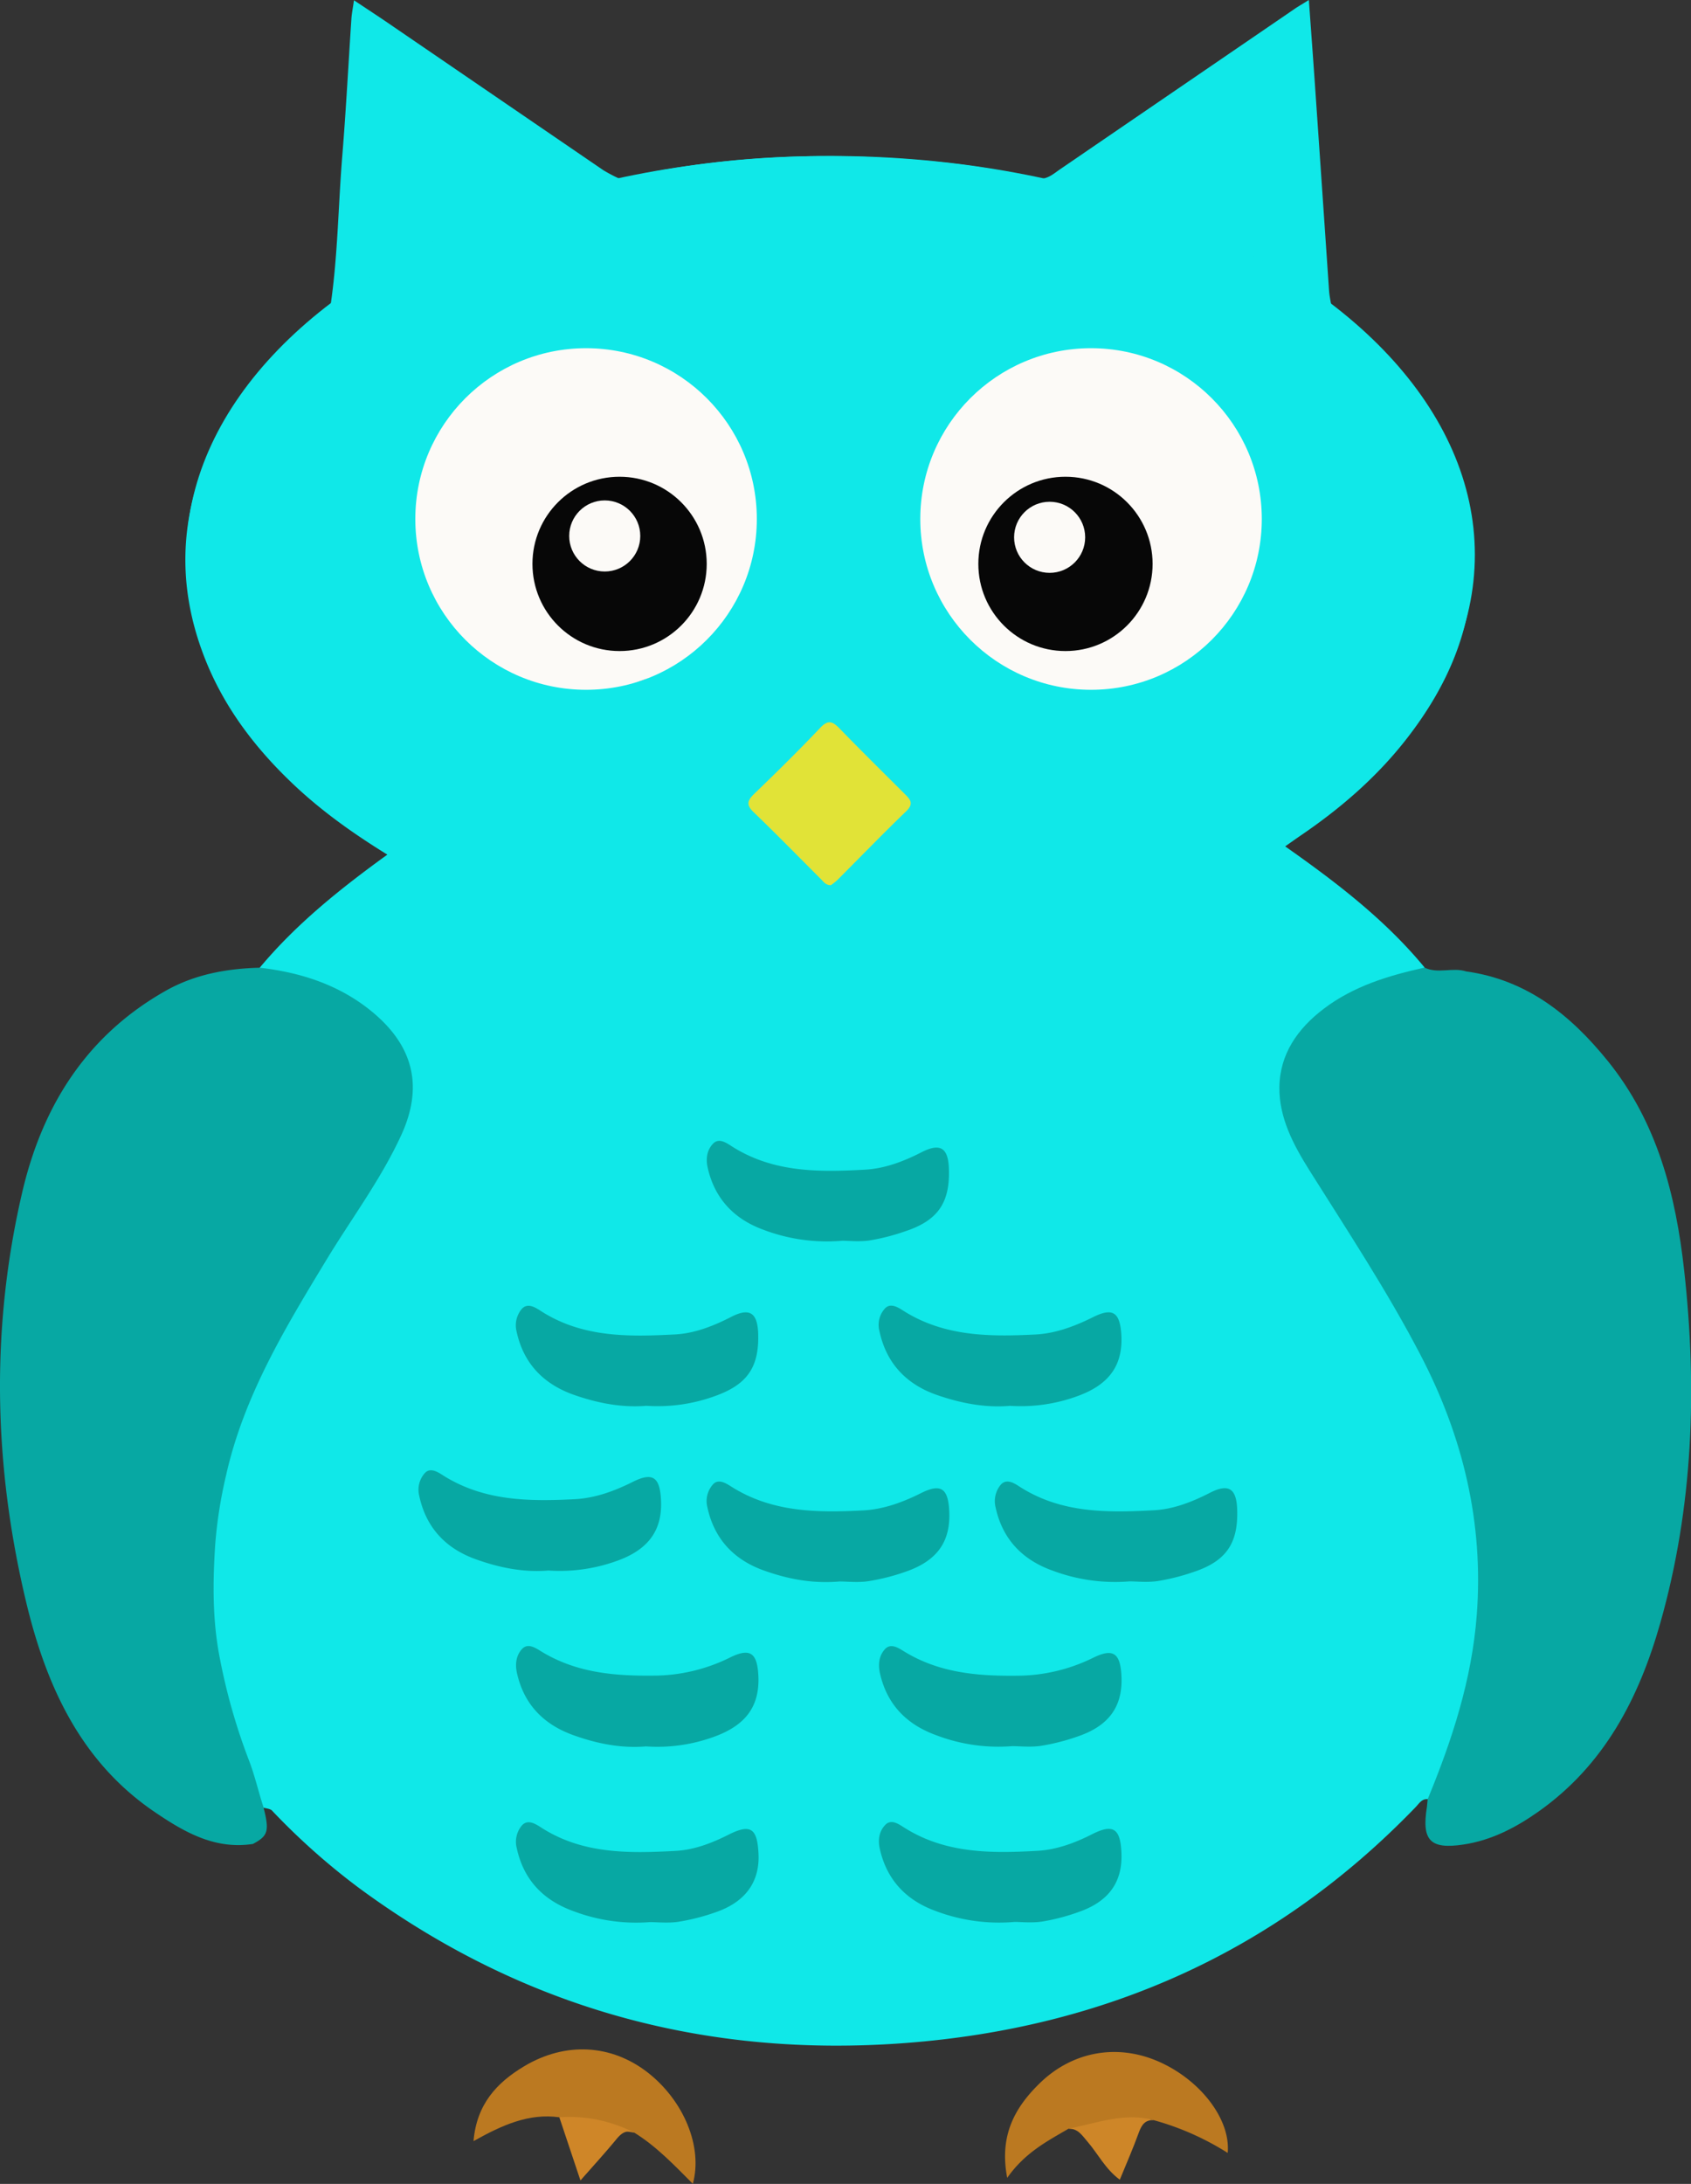<svg id="Layer_1" data-name="Layer 1" xmlns="http://www.w3.org/2000/svg" viewBox="0 0 602.4 777.79"><rect x="0" y="0" width="602.4" height="777.79" fill="#333333" stroke="none"/><defs><style>.cls-1{fill:#10e8e8;}.cls-2{fill:#07a8a3;}.cls-3{fill:#bb7921;}.cls-4{fill:#ce8628;}.cls-5{fill:#cf8628;}.cls-6{fill:#e1e337;}.cls-7{fill:#fcfaf7;}.cls-8{fill:#070707;}</style></defs><title>Kurssipollo_turkoosi</title><path class="cls-1" d="M613.2,656.21c-2.14-.16-3.06,1.56-4.26,2.8-49.74,51.62-111,78.72-181.93,84.06C355.69,748.45,290.6,730.54,232.7,688a241.58,241.58,0,0,1-31.33-27.86c-1.48-1-3.68-.41-4.83-2.18-4.61-14.59-10-28.92-13.63-43.82-4.72-19.23-4.91-38.59-2.37-58,3.81-29.2,16.13-55.09,31.12-80,9.26-15.41,19.33-30.31,28.37-45.85,3.89-6.7,7.54-13.45,8.95-21.34,2.51-14-3.58-24.08-13.88-32.33-8.66-6.93-18.77-10.84-29.51-13.25-3-.67-6.26-.61-8.52-3.21,13-15.61,28.7-28.17,45.52-40.34-11.87-7.33-22.69-15-32.43-24.05-14.3-13.32-26-28.52-33-46.92-10.33-27.09-8.24-53.5,5.18-79,9.66-18.36,23.34-33.31,40-45.56,2.08-4.7,6.33-7.18,10.33-9.79,25.15-16.43,52.67-27.29,81.6-34.93,3.8-1,7.39.49,11-.39,31.92-7.41,64.26-9.41,96.88-7.4,17.67,1.09,35.24,3,52.45,7.42,22.09.29,41.5,9.9,61.21,18.09a185,185,0,0,1,35.3,19.9c3.28,2.3,6.1,4.81,8,8.36,29.6,23.21,49.94,51.65,50,90.93,0,23.34-9.09,43.59-23.18,61.78-10.56,13.65-23.42,24.82-37.62,34.51-1.82,1.24-3.61,2.52-5.88,4.11C580.68,329.71,598.06,343,612.08,360c-1.48,2.74-4.3,2.84-6.84,3.48-9.54,2.41-18.52,6-26.65,11.71-16,11.26-20.44,27.26-12.06,44.82,7.48,15.67,17.93,29.57,26.8,44.43,13.64,22.87,27.58,45.6,34.08,71.87a217.23,217.23,0,0,1,5.09,31.42c2.77,28.43-4.65,54.9-14.28,81.05C617.17,651.66,616.65,655,613.2,656.21Z" transform="translate(-104.6 -15.45)"/><ellipse class="cls-1" cx="295.9" cy="197.55" rx="229.5" ry="142"/><path class="cls-2" d="M613.2,656.21c8.7-21.09,15.73-42.56,17.48-65.58,2.5-32.91-4.95-63.63-20-92.54-11.85-22.76-26-44.2-39.67-65.92-5.73-9.13-10.78-18.72-10.64-29.56.16-11.7,6.42-20.77,15.76-27.86,10.71-8.14,23.14-11.85,36-14.71l-.08,0c4.77,2.35,10-.19,14.83,1.37,21.6,3,37.17,15.46,50.44,31.86,17.66,21.82,24.25,47.69,27.25,74.66,4.69,42.27,3.19,84.26-8.49,125.48-7.62,26.9-20,50.75-43.58,67.34-8.09,5.69-16.71,10.14-26.56,11.62-11.92,1.8-14.95-1.48-13-13.49C613.05,658,613.1,657.09,613.2,656.21Z" transform="translate(-104.6 -15.45)"/><path class="cls-2" d="M197.07,360.09c14.83,1.68,28.73,6.25,40.24,15.82,14.38,11.95,18.27,26.32,10.22,43.83-7.23,15.74-17.67,29.61-26.61,44.35-14.7,24.24-29.42,48.5-35.74,76.6a161.72,161.72,0,0,0-3.91,24.77c-.89,13.47-1,26.92,1.56,40.14a214.19,214.19,0,0,0,10.49,36.88c2.07,5.37,3.3,10.93,5.07,16.35,2.25,8.71,1.77,10.44-3.69,13.33-13.6,2.1-24.54-4.27-35.06-11.42-26.48-18-38.68-45.24-45.75-74.82-11.54-48.33-12.7-97.14-1.4-145.72,7.15-30.78,22.9-56,51.33-72C174.18,362.42,185.4,360.41,197.07,360.09Z" transform="translate(-104.6 -15.45)"/><path class="cls-1" d="M579.1,125.47c-19-15.52-40.51-26.33-63.38-34.71a245,245,0,0,0-41.08-11.64c3.18.2,5.35-1.84,7.71-3.46l83.58-57.14c1.25-.85,2.58-1.6,4.94-3.07.83,11.6,1.63,22.3,2.36,33q2.43,35.22,4.83,70.45C578.21,121.12,578.74,123.29,579.1,125.47Z" transform="translate(-104.6 -15.45)"/><path class="cls-1" d="M325.31,79.1a243.46,243.46,0,0,0-38.57,10.72c-23.15,8.27-45,19-64.38,34.39,2.58-17.55,2.72-35.3,4.15-52.95,1.34-16.33,2.18-32.7,3.27-49.06.13-1.95.53-3.88.92-6.65,4.4,2.93,8.24,5.44,12,8q38.39,26.24,76.77,52.48A53.46,53.46,0,0,0,325.31,79.1Z" transform="translate(-104.6 -15.45)"/><path class="cls-3" d="M303.86,769.51C293,768,283.53,772.26,273.29,778c1.1-13.18,8.33-20.84,18-26.64,14.76-8.84,31.16-7.87,44.13,2.26,12.76,10,19.61,26.38,16,39.58-6.7-6.71-13-13.35-20.83-18.2-6.88-1-13.56-3.06-20.5-3.67C307.86,771.17,305.66,771.06,303.86,769.51Z" transform="translate(-104.6 -15.45)"/><path class="cls-3" d="M485.28,773.57c-7.64,4.46-15.57,8.53-21.87,17.51-2.87-14.91,2.58-24.86,11.4-33.52,12.19-12,29-14.59,44.27-7.09,14.1,6.9,23.94,20.35,22.87,31.73a97.44,97.44,0,0,0-26.08-11.59c-3.78-1.39-7.25.73-10.84,1.16C498.46,772.55,492,773.89,485.28,773.57Z" transform="translate(-104.6 -15.45)"/><path class="cls-4" d="M485.28,773.57c10.1-2,20-5.92,30.59-3-3.23-.33-4.54,1.55-5.56,4.32-2,5.54-4.39,11-6.79,16.85-5.15-3.78-7.76-9.2-11.54-13.59C490.12,776,488.64,773.5,485.28,773.57Z" transform="translate(-104.6 -15.45)"/><path class="cls-5" d="M303.86,769.51A50.58,50.58,0,0,1,330.57,775c-2.67-1.1-4.43,0-6.19,2.08-3.88,4.73-8,9.24-13,14.93C308.63,783.8,306.25,776.66,303.86,769.51Z" transform="translate(-104.6 -15.45)"/><path class="cls-2" d="M334.88,516.12c-8.85.74-17.55-1-25.89-3.92-10.64-3.79-17.86-11-20.35-22.5a9.07,9.07,0,0,1,1.77-8c2.22-2.59,5.24-.37,7.17.85,14.76,9.35,31.2,9,47.56,8.15,6.94-.38,13.63-3,20-6.28,6.53-3.34,9.32-1.4,9.55,6,.39,12.07-4,18.22-15.58,22.3A59.68,59.68,0,0,1,334.88,516.12Z" transform="translate(-104.6 -15.45)"/><path class="cls-2" d="M466.09,699.93a63.88,63.88,0,0,1-28.2-3.9c-10.35-3.77-17.38-10.94-19.87-22.14-.76-3.41-.13-6.41,2-8.57s4.86-.13,6.67,1c14.73,9.35,31.15,9.2,47.52,8.29,6.72-.38,13.26-2.77,19.41-5.9,7.45-3.78,10-2.05,10.45,6.06.62,10.35-3.9,17.77-15.44,21.71a72.9,72.9,0,0,1-12.77,3.32C472.15,700.36,468.32,699.93,466.09,699.93Z" transform="translate(-104.6 -15.45)"/><path class="cls-2" d="M336.14,700A63,63,0,0,1,309,696.14c-10.64-3.8-17.85-11-20.32-22.53a9,9,0,0,1,1.81-8c2.23-2.54,5.24-.34,7.18.89,14.76,9.36,31.2,9,47.56,8.14,6.49-.33,12.82-2.71,18.78-5.72,8.06-4.08,10.4-2.3,10.8,6.85.45,9.91-4.69,16.83-14.47,20.43a75.87,75.87,0,0,1-14.05,3.68C342.57,700.43,338.73,700,336.14,700Z" transform="translate(-104.6 -15.45)"/><path class="cls-2" d="M334.72,637.42c-8.85.75-17.55-1-25.87-4-10.35-3.73-17.51-10.71-20.06-22-.78-3.42-.26-6.43,1.73-8.64,2.23-2.47,5.22-.17,7.2,1,12.29,7.41,25.7,8.58,39.61,8.44a61.66,61.66,0,0,0,27.32-6.45c7.05-3.48,9.61-1.72,10.08,6,.65,10.53-3.68,17.67-15.16,22A58.81,58.81,0,0,1,334.72,637.42Z" transform="translate(-104.6 -15.45)"/><path class="cls-2" d="M507,578.65a63.28,63.28,0,0,1-27.32-3.79c-10.65-3.77-17.86-11-20.39-22.46a9.2,9.2,0,0,1,1.72-8.06c2.21-2.66,5.25-.42,7.16.8,14.77,9.33,31.19,9.06,47.56,8.18,6.95-.38,13.63-3,20-6.27,6.57-3.34,9.36-1.45,9.6,6,.4,12.08-3.93,18.41-15.56,22.26A75.93,75.93,0,0,1,517,578.54C513.27,579.08,509.44,578.65,507,578.65Z" transform="translate(-104.6 -15.45)"/><path class="cls-2" d="M403.66,578.69c-9.89.84-18.58-.94-26.91-3.91-10.66-3.8-17.75-11.2-20.18-22.65a8.91,8.91,0,0,1,2-8c2-2.26,4.88-.27,6.64.83,14.53,9.16,30.65,9.26,46.85,8.42,7.25-.37,14.12-2.9,20.68-6.18,7-3.5,9.56-1.69,10,6.1.61,10.45-3.57,17.71-15.27,21.82A75.25,75.25,0,0,1,414,578.57C410.36,579.14,406.53,578.69,403.66,578.69Z" transform="translate(-104.6 -15.45)"/><path class="cls-2" d="M300,574.78c-8.85.75-17.54-1-25.87-4-10.67-3.8-17.76-11.2-20.19-22.64a8.86,8.86,0,0,1,1.95-8c2-2.29,4.88-.3,6.63.81,14.52,9.15,30.65,9.26,46.85,8.43,7.25-.38,14.12-2.9,20.68-6.18,7-3.5,9.55-1.7,10,6.07.65,10.43-3.77,17.69-15.22,21.91A59.7,59.7,0,0,1,300,574.78Z" transform="translate(-104.6 -15.45)"/><path class="cls-2" d="M464.43,516.13c-9,.79-17.9-1-26.44-4-10.66-3.82-17.71-11.27-20.12-22.7a8.7,8.7,0,0,1,2-8c2.05-2.16,4.88-.22,6.66.91,14.53,9.15,30.66,9.2,46.86,8.39,7.26-.36,14.1-2.95,20.67-6.22,7-3.48,9.48-1.63,10,6.2.62,10.4-3.77,17.59-15.32,21.85A58.76,58.76,0,0,1,464.43,516.13Z" transform="translate(-104.6 -15.45)"/><path class="cls-2" d="M465.15,637.33a62,62,0,0,1-27-3.88c-10.35-3.74-17.5-10.71-20.06-22-.77-3.42-.26-6.43,1.74-8.64,2.23-2.46,5.22-.17,7.2,1,12.28,7.41,25.69,8.58,39.61,8.44A61.69,61.69,0,0,0,494,605.87c7.05-3.48,9.6-1.72,10.08,6,.65,10.49-3.65,17.85-15.19,21.88a75.27,75.27,0,0,1-13.41,3.46C471.75,637.78,467.91,637.33,465.15,637.33Z" transform="translate(-104.6 -15.45)"/><path class="cls-2" d="M404.65,457.34a63.62,63.62,0,0,1-28.12-3.93c-10.35-3.78-17.36-11-19.84-22.17-.75-3.4-.11-6.43,2-8.55s4.86-.09,6.69,1.07c14.73,9.37,31.15,9.18,47.52,8.25,6.93-.4,13.65-2.94,20-6.2,6.65-3.4,9.46-1.57,9.73,5.76.46,12.13-3.86,18.51-15.42,22.35a76.19,76.19,0,0,1-12.78,3.3C410.78,457.77,407,457.34,404.65,457.34Z" transform="translate(-104.6 -15.45)"/><path class="cls-6" d="M400.59,330.71c-1.85,0-2.62-1.24-3.53-2.15-8-8-15.92-16.09-24.07-23.94-2.69-2.6-2.07-4.15.28-6.44,8-7.71,15.88-15.46,23.5-23.49,2.82-3,4.44-2.34,6.91.2,7.57,7.8,15.32,15.43,23,23.1,2,2,3.75,3.51.71,6.42-8.31,8-16.31,16.28-24.46,24.43A22.86,22.86,0,0,1,400.59,330.71Z" transform="translate(-104.6 -15.45)"/><path d="M290.89,229.57q0-3.27,0-6.54c1-5,4-9.11,6.37-13.51,13.78-20.86,46.43-17.24,55.87,6.33,2.16,5.4,1.3,10.89,1.3,16.38-.9,7.64-5.23,13.46-10.1,19-4.56,3.45-9.25,6.66-15.11,7.51H320C303.7,255.79,295.33,245.62,290.89,229.57Z" transform="translate(-104.6 -15.45)"/><circle class="cls-7" cx="208.78" cy="184.84" r="60.83"/><circle class="cls-8" cx="220.72" cy="200.83" r="31.04"/><circle class="cls-7" cx="388.67" cy="184.84" r="60.83"/><circle class="cls-7" cx="215.43" cy="190.88" r="12.66"/><circle class="cls-8" cx="379.56" cy="200.83" r="31.04"/><circle class="cls-7" cx="373.92" cy="191.36" r="12.66"/></svg>